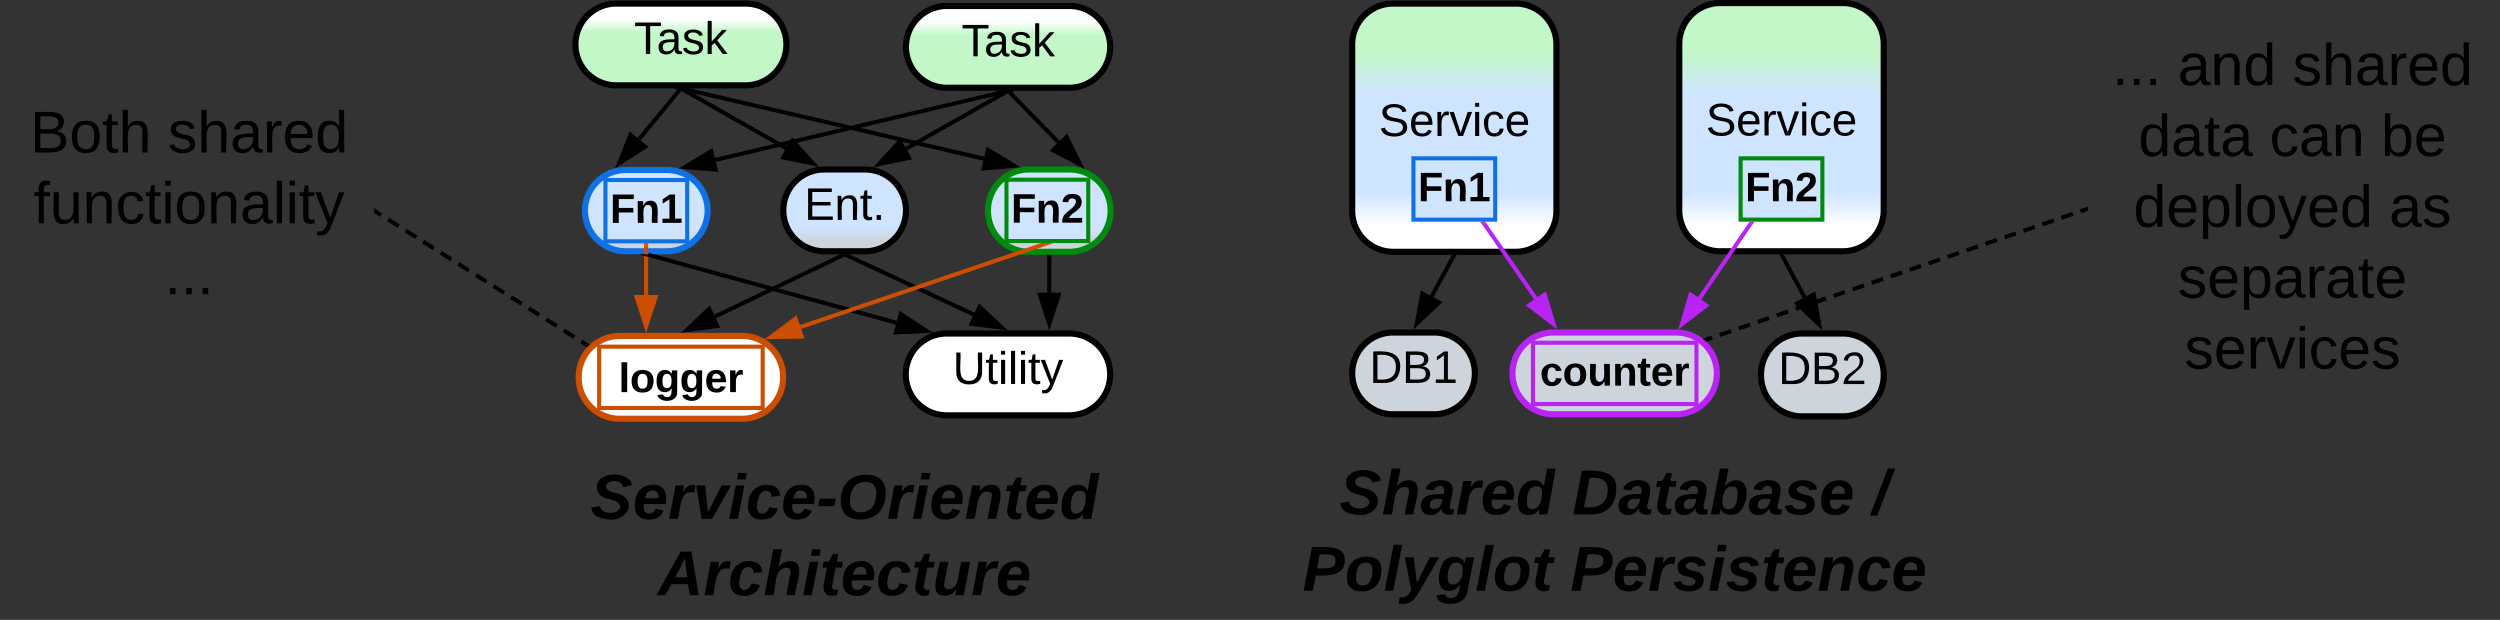 <svg xmlns="http://www.w3.org/2000/svg" xmlns:xlink="http://www.w3.org/1999/xlink" xmlns:lucid="lucid" width="1223" height="303.25"><rect width="100%" height="100%" fill="#333333" stroke="none"/><g transform="translate(-458.5 -698.25)" lucid:page-tab-id="0_0"><path d="M741.6 926a6 6 0 0 1 6-6h247.9a6 6 0 0 1 6 6v68a6 6 0 0 1-6 6H747.6a6 6 0 0 1-6-6z" stroke="#000" stroke-opacity="0" stroke-width="3" fill="#fff" fill-opacity="0"/><use xlink:href="#a" transform="matrix(1,0,0,1,746.605,925) translate(0.728 27.076)"/><use xlink:href="#b" transform="matrix(1,0,0,1,746.605,925) translate(33.611 64.41)"/><path d="M460 727.3a6 6 0 0 1 6-6h169.5a6 6 0 0 1 6 6v148a6 6 0 0 1-6 6H466a6 6 0 0 1-6-6z" stroke="#000" stroke-opacity="0" stroke-width="3" fill="#fff" fill-opacity="0"/><use xlink:href="#c" transform="matrix(1,0,0,1,465,726.292) translate(8.201 46.549)"/><use xlink:href="#d" transform="matrix(1,0,0,1,465,726.292) translate(75.608 46.549)"/><use xlink:href="#e" transform="matrix(1,0,0,1,465,726.292) translate(9.886 81.215)"/><use xlink:href="#f" transform="matrix(1,0,0,1,465,726.292) translate(73.963 115.882)"/><path d="M744.67 801.3a19.88 19.88 0 0 1 19.88-19.88h20.25a19.88 19.88 0 0 1 19.87 19.87 19.88 19.88 0 0 1-19.87 19.87h-20.25a19.88 19.88 0 0 1-19.88-19.88z" stroke="#1071e5" stroke-width="3" fill="url(#g)"/><path d="M841.7 801.17a20 20 0 0 1 20-20h20a20 20 0 0 1 20 20 20 20 0 0 1-20 20h-20a20 20 0 0 1-20-20z" stroke="#000" stroke-width="3" fill="url(#h)"/><use xlink:href="#i" transform="matrix(1,0,0,1,846.709,786.167) translate(5.252 19.653)"/><path d="M941.8 801.17a20 20 0 0 1 20-20h20a20 20 0 0 1 20 20v.25a20 20 0 0 1-20 20h-20a20 20 0 0 1-20-20z" stroke="#008a0e" stroke-width="3" fill="url(#j)"/><path d="M740 720a20 20 0 0 1 20-20h63.2a20 20 0 0 1 20 20 20 20 0 0 1-20 20H760a20 20 0 0 1-20-20z" stroke="#000" stroke-width="3" fill="url(#k)"/><use xlink:href="#l" transform="matrix(1,0,0,1,745,705) translate(23.696 19.653)"/><path d="M790.97 742.27l-19.84 24.07" stroke="#000" stroke-width="2" fill="none"/><path d="M791.7 742.9l-1.5-1.23.14-.17h2.53z" stroke="#000" stroke-width=".05"/><path d="M761.42 778.12l5.5-13.95 7.15 5.9z" stroke="#000" stroke-width="2"/><path d="M792.58 741.73l147.24 34.16" stroke="#000" stroke-width="2" fill="none"/><path d="M792.38 742.68l-3.92-.9.06-.28h4.14z" stroke="#000" stroke-width=".05"/><path d="M954.7 779.34l-14.96 1.3 2.1-9.04z" stroke="#000" stroke-width="2"/><path d="M792.47 742l50.6 28.73" stroke="#000" stroke-width="2" fill="none"/><path d="M792 742.85l-2.37-1.35h3.15z" stroke="#000" stroke-width=".05"/><path d="M856.35 778.26l-14.7-3 4.58-8.07z" stroke="#000" stroke-width="2"/><path d="M901.7 721.17a20 20 0 0 1 20-20h59.9a20 20 0 0 1 20 20 20 20 0 0 1-20 20h-59.9a20 20 0 0 1-20-20z" stroke="#000" stroke-width="3" fill="url(#m)"/><use xlink:href="#n" transform="matrix(1,0,0,1,906.709,706.167) translate(22.196 19.653)"/><path d="M950.68 742.9l-142.2 33.58" stroke="#000" stroke-width="2" fill="none"/><path d="M954.8 742.93l-3.92.92-.28-1.18h4.14z" stroke="#000" stroke-width=".05"/><path d="M793.6 780l12.83-7.8 2.13 9.02z" stroke="#000" stroke-width="2"/><path d="M952.36 743.38l23.9 24.42" stroke="#000" stroke-width="2" fill="none"/><path d="M953.07 742.72l-1.4 1.36-1.38-1.4H953z" stroke="#000" stroke-width=".05"/><path d="M986.93 778.7l-13.3-6.95 6.64-6.48z" stroke="#000" stroke-width="2"/><path d="M950.8 743.16l-49.02 27.8" stroke="#000" stroke-width="2" fill="none"/><path d="M951.25 744.02l-.77-1.35h3.15z" stroke="#000" stroke-width=".05"/><path d="M888.5 778.48l10.12-11.07 4.58 8.07z" stroke="#000" stroke-width="2"/><path d="M741.6 882.6a20 20 0 0 1 20-20h60a20 20 0 0 1 20 20v.5a20 20 0 0 1-20 20h-60a20 20 0 0 1-20-20z" stroke="#cc4e00" stroke-width="3" fill="#fff"/><path d="M901.6 881.42a20 20 0 0 1 20-20h60a20 20 0 0 1 20 20 20 20 0 0 1-20 20h-60a20 20 0 0 1-20-20z" stroke="#000" stroke-width="3" fill="#fff"/><use xlink:href="#o" transform="matrix(1,0,0,1,906.605,866.417) translate(17.968 19.653)"/><path d="M774.57 818.3v24.28" stroke="#cc4e00" stroke-width="2" fill="none"/><path d="M775.54 818.32h-1.95v-1.03h1.94z" stroke="#cc4e00" stroke-width=".05" fill="#cc4e00"/><path d="M774.57 857.85l-4.64-14.27h9.28z" stroke="#cc4e00" stroke-width="2" fill="#cc4e00"/><path d="M775.64 822.93l121.38 33.2" stroke="#000" stroke-width="2" fill="none"/><path d="M775.4 823.88l-3.88-1.06.04-.15h4.18z" stroke="#000" stroke-width=".05"/><path d="M911.74 860.15l-14.98.7 2.44-8.93z" stroke="#000" stroke-width="2"/><path d="M872.62 823.1l62.22 29" stroke="#000" stroke-width="2" fill="none"/><path d="M872.23 823.98l-2.83-1.3h3.44z" stroke="#000" stroke-width=".05"/><path d="M948.67 858.55l-14.9-1.83 3.93-8.4z" stroke="#000" stroke-width="2"/><path d="M870.8 823.1l-62.5 29.98" stroke="#000" stroke-width="2" fill="none"/><path d="M871.2 824l-.63-1.33h3.4z" stroke="#000" stroke-width=".05"/><path d="M794.52 859.68l10.86-10.34 4 8.36z" stroke="#000" stroke-width="2"/><path d="M971.8 823.92v17.5" stroke="#000" stroke-width="2" fill="none"/><path d="M972.8 823.94h-1.96v-1.02h1.95z" stroke="#000" stroke-width=".05"/><path d="M971.8 856.68l-4.62-14.26h9.27z" stroke="#000" stroke-width="2"/><path d="M969.9 817.5l-119.8 40.7" stroke="#cc4e00" stroke-width="2" fill="none"/><path d="M970.2 818.42l-.43-1.25h4.1z" stroke="#cc4e00" stroke-width=".05" fill="#cc4e00"/><path d="M835.64 863.13l12.02-9 2.98 8.8z" stroke="#cc4e00" stroke-width="2" fill="#cc4e00"/><path d="M1198.4 880.92a20 20 0 0 1 20-20h60a20 20 0 0 1 20 20 20 20 0 0 1-20 20h-60a20 20 0 0 1-20-20z" stroke="#ba23f6" stroke-width="3" fill="#ced4db"/><path d="M1293.3 864.33l2.8-.96m3.7-1.27l5.58-1.9m3.7-1.3l5.6-1.9m3.7-1.27l5.57-1.9m3.72-1.28l5.57-1.9m3.72-1.28l5.57-1.9m3.7-1.3l5.6-1.9m3.7-1.27l5.57-1.9m3.72-1.28l5.57-1.92m3.7-1.27l5.58-1.9m3.7-1.28l5.6-1.9m3.7-1.3l5.57-1.9m3.72-1.27l5.57-1.9m3.72-1.28l5.57-1.9m3.7-1.3l5.6-1.9m3.7-1.27l5.57-1.9m3.72-1.28l5.57-1.9m3.7-1.3l5.58-1.9m3.7-1.27l5.6-1.9m3.7-1.28l5.57-1.9m3.72-1.3l2.78-.94" stroke="#000" stroke-width="2" fill="none"/><path d="M1293.65 865.24l-.43.15-1.72-1.48 1.5-.52zM1480 801.36l-.65.23-.64-1.86 1.3-.44z" stroke="#000" stroke-width=".05" fill="#000"/><path d="M1480 705.75a6 6 0 0 1 6-6h188a6 6 0 0 1 6 6v189.17a6 6 0 0 1-6 6h-188a6 6 0 0 1-6-6z" stroke="#000" stroke-opacity="0" stroke-width="3" fill="#fff" fill-opacity="0"/><use xlink:href="#p" transform="matrix(1,0,0,1,1485,704.75) translate(6.769 35.111)"/><use xlink:href="#q" transform="matrix(1,0,0,1,1485,704.75) translate(38.867 35.111)"/><use xlink:href="#d" transform="matrix(1,0,0,1,1485,704.75) translate(95.04 35.111)"/><use xlink:href="#r" transform="matrix(1,0,0,1,1485,704.75) translate(19.568 69.778)"/><use xlink:href="#s" transform="matrix(1,0,0,1,1485,704.75) translate(83.765 69.778)"/><use xlink:href="#t" transform="matrix(1,0,0,1,1485,704.75) translate(138.333 69.778)"/><use xlink:href="#u" transform="matrix(1,0,0,1,1485,704.75) translate(17.201 104.444)"/><use xlink:href="#v" transform="matrix(1,0,0,1,1485,704.75) translate(142.306 104.444)"/><use xlink:href="#w" transform="matrix(1,0,0,1,1485,704.75) translate(38.867 139.111)"/><use xlink:href="#x" transform="matrix(1,0,0,1,1485,704.75) translate(42.117 173.778)"/><path d="M642.35 801.83l2.57 1.63m3.44 2.17l5.15 3.25m3.45 2.17l5.16 3.26m3.44 2.18l5.16 3.26m3.44 2.17l5.15 3.27m3.43 2.17l5.15 3.25m3.44 2.17l5.16 3.25m3.43 2.17l5.17 3.25m3.44 2.17l5.16 3.26m3.44 2.17l5.15 3.26m3.44 2.18l5.15 3.25m3.43 2.18l5.16 3.26m3.43 2.17l2.58 1.63" stroke="#000" stroke-width="2" fill="none"/><path d="M642.9 801.02l-1.05 1.64-.35-.2v-2.32zM747.05 866.82l-.65.56-.74.87-.75-.48 1.05-1.65z" stroke="#000" stroke-width=".05" fill="#000"/><path d="M754.67 786.3h40v30h-40z" stroke="#1071e5" stroke-width="2" fill="#cfe4ff"/><use xlink:href="#y" transform="matrix(1,0,0,1,759.674,791.292) translate(-2.722 16)"/><path d="M950.86 786.17h40v30h-40z" stroke="#008a0e" stroke-width="2" fill="#cfe4ff"/><use xlink:href="#z" transform="matrix(1,0,0,1,955.855,791.167) translate(-2.722 16)"/><path d="M1120 720a20 20 0 0 1 20-20h59.9a20 20 0 0 1 20 20v81.42a20 20 0 0 1-20 20H1140a20 20 0 0 1-20-20z" stroke="#000" stroke-width="3" fill="url(#A)"/><use xlink:href="#B" transform="matrix(1,0,0,1,1125,705) translate(8.025 59.778)"/><path d="M1280 719.75a20 20 0 0 1 20-20h60a20 20 0 0 1 20 20v81.42a20 20 0 0 1-20 20h-60a20 20 0 0 1-20-20z" stroke="#000" stroke-width="3" fill="url(#C)"/><use xlink:href="#B" transform="matrix(1,0,0,1,1285,704.75) translate(8.025 59.778)"/><path d="M1120 880.92a20 20 0 0 1 20-20h20a20 20 0 0 1 20 20 20 20 0 0 1-20 20h-20a20 20 0 0 1-20-20z" stroke="#000" stroke-width="3" fill="#ced4db"/><use xlink:href="#D" transform="matrix(1,0,0,1,1125,865.917) translate(3.431 19.653)"/><path d="M1320 881.42a20 20 0 0 1 20-20h20a20 20 0 0 1 20 20v.5a20 20 0 0 1-20 20h-20a20 20 0 0 1-20-20z" stroke="#000" stroke-width="3" fill="#ced4db"/><use xlink:href="#E" transform="matrix(1,0,0,1,1325,866.417) translate(3.431 19.715)"/><path d="M1208.4 865.92h80v30h-80z" stroke="#ba23f6" stroke-width="2" fill="#ced4db"/><use xlink:href="#F" transform="matrix(1,0,0,1,1213.395,870.917) translate(-1.556 16)"/><path d="M1149.95 775.7h40v30h-40z" stroke="#1071e5" stroke-width="2" fill="#cfe4ff"/><use xlink:href="#y" transform="matrix(1,0,0,1,1154.948,780.709) translate(-2.722 16)"/><path d="M1310 775.7h40v30h-40z" stroke="#008a0e" stroke-width="2" fill="#cfe4ff"/><use xlink:href="#z" transform="matrix(1,0,0,1,1315,780.709) translate(-2.722 16)"/><path d="M1169.47 823.8l-10.6 19.38" stroke="#000" stroke-width="2" fill="none"/><path d="M1170.3 824.3l-1.7-.95.24-.43h2.22z" stroke="#000" stroke-width=".05"/><path d="M1151.55 856.58l2.78-14.74 8.13 4.44z" stroke="#000" stroke-width="2"/><path d="M1330.47 823.55l10.78 20.07" stroke="#000" stroke-width="2" fill="none"/><path d="M1331.34 823.1l-1.7.93-.75-1.36h2.2z" stroke="#000" stroke-width=".05"/><path d="M1348.47 857.07l-10.83-10.38 8.16-4.4z" stroke="#000" stroke-width="2"/><path d="M1184.43 807.53l25.38 36.67" stroke="#ba23f6" stroke-width="2" fill="none"/><path d="M1185.25 807l-1.6 1.1-.97-1.4h2.37z" stroke="#ba23f6" stroke-width=".05" fill="#ba23f6"/><path d="M1218.5 856.76l-11.94-9.1 7.63-5.27z" stroke="#ba23f6" stroke-width="2" fill="#ba23f6"/><path d="M1314.96 807.53l-25.05 36.7" stroke="#ba23f6" stroke-width="2" fill="none"/><path d="M1315.75 808.1l-1.6-1.1.2-.3h2.36z" stroke="#ba23f6" stroke-width=".05" fill="#ba23f6"/><path d="M1281.3 856.83l4.22-14.4 7.66 5.23z" stroke="#ba23f6" stroke-width="2" fill="#ba23f6"/><path d="M1088.4 926a6 6 0 0 1 6-6h308a6 6 0 0 1 6 6v68a6 6 0 0 1-6 6h-308a6 6 0 0 1-6-6z" stroke="#000" stroke-opacity="0" stroke-width="3" fill="#fff" fill-opacity="0"/><g><use xlink:href="#G" transform="matrix(1,0,0,1,1093.395,925) translate(20.401 24.889)"/><use xlink:href="#H" transform="matrix(1,0,0,1,1093.395,925) translate(134.302 24.889)"/><use xlink:href="#I" transform="matrix(1,0,0,1,1093.395,925) translate(280.957 24.889)"/><use xlink:href="#J" transform="matrix(1,0,0,1,1093.395,925) translate(2.296 62.222)"/><use xlink:href="#K" transform="matrix(1,0,0,1,1093.395,925) translate(133.309 62.222)"/></g><path d="M751.6 867.84h80v30h-80z" stroke="#cc4e00" stroke-width="2" fill="#fff"/><g><use xlink:href="#L" transform="matrix(1,0,0,1,756.605,872.835) translate(4.528 17.25)"/></g><defs><path d="M178-136c88 48 22 151-73 140C49-3 12-15 4-64l51-9c1 50 111 53 115 3-16-63-132-20-133-112 0-93 190-91 199-10l-50 12c-4-41-93-50-97-4 7 38 59 32 89 48" id="M"/><path d="M114-194c63-2 87 48 72 110H63c-3 28 1 55 31 54 21-1 32-13 37-29l44 13C160-14 137 4 91 4 41 4 11-22 11-73c0-71 33-119 103-121zm30 77c14-47-50-61-67-22-3 6-6 13-8 22h75" id="N"/><path d="M84-151c13-25 34-51 72-40l-8 41C67-170 71-64 56 0H6l36-190h47" id="O"/><path d="M109 0H50L19-190h51L86-37l77-153h54" id="P"/><path d="M50-224l7-37h49l-7 37H50zM6 0l37-190h49L55 0H6" id="Q"/><path d="M67-101c-8 29-7 73 27 71 23-2 32-16 39-37l48 9C170-19 141 4 91 4 36 4 7-28 12-86c6-75 61-124 140-103 26 7 40 29 43 59l-50 4c-1-20-9-34-29-34-35 0-41 29-49 59" id="R"/><path d="M10-72l8-43h92l-9 43H10" id="S"/><path d="M18-101c0-91 52-150 145-150 68 0 111 34 111 101C274-54 221 4 128 4 59 4 18-33 18-101zm202-32c4-46-15-77-59-77-65 0-88 46-91 108-2 41 22 65 60 65 60 0 84-40 90-96" id="T"/><path d="M151-194c95 0 34 128 28 194h-49l25-134c0-29-45-25-59-9C67-111 69-48 56 0H6l36-190h47l-4 32c15-20 33-36 66-36" id="U"/><path d="M72-63c-8 23 5 39 32 30L98-1C54 14 12-6 23-64l18-93H15l7-33h28l24-45h31l-8 45h35l-6 33H90" id="V"/><path d="M132-28C118-9 101 4 69 4 30 4 10-23 10-62c0-70 24-129 92-132 31-1 47 14 56 35l19-102h49L179 0h-49zM62-69c0 22 7 39 29 39 45-2 54-45 57-90 2-27-10-40-33-40-44 0-53 48-53 91" id="W"/><g id="a"><use transform="matrix(0.086,0,0,0.086,0,0)" xlink:href="#M"/><use transform="matrix(0.086,0,0,0.086,20.741,0)" xlink:href="#N"/><use transform="matrix(0.086,0,0,0.086,38.025,0)" xlink:href="#O"/><use transform="matrix(0.086,0,0,0.086,50.123,0)" xlink:href="#P"/><use transform="matrix(0.086,0,0,0.086,67.407,0)" xlink:href="#Q"/><use transform="matrix(0.086,0,0,0.086,76.049,0)" xlink:href="#R"/><use transform="matrix(0.086,0,0,0.086,93.333,0)" xlink:href="#N"/><use transform="matrix(0.086,0,0,0.086,110.617,0)" xlink:href="#S"/><use transform="matrix(0.086,0,0,0.086,120.901,0)" xlink:href="#T"/><use transform="matrix(0.086,0,0,0.086,145.099,0)" xlink:href="#O"/><use transform="matrix(0.086,0,0,0.086,157.198,0)" xlink:href="#Q"/><use transform="matrix(0.086,0,0,0.086,165.84,0)" xlink:href="#N"/><use transform="matrix(0.086,0,0,0.086,183.123,0)" xlink:href="#U"/><use transform="matrix(0.086,0,0,0.086,202.049,0)" xlink:href="#V"/><use transform="matrix(0.086,0,0,0.086,212.333,0)" xlink:href="#N"/><use transform="matrix(0.086,0,0,0.086,229.617,0)" xlink:href="#W"/></g><path d="M183 0l-10-63H79L44 0H-7l138-248h61L234 0h-51zm-14-102l-15-108c-16 38-36 73-55 108h70" id="X"/><path d="M150-105c8-23 8-54-22-51-68 7-54 98-72 156H6l50-261h50L85-158c15-20 33-36 66-36 95 0 34 128 28 194h-49" id="Y"/><path d="M69 3c-96 0-34-126-28-193h49L65-57c6 42 62 18 71-6 14-38 17-86 28-127h50L178 0h-47c0-11 4-26 3-33-14 20-30 37-65 36" id="Z"/><g id="b"><use transform="matrix(0.086,0,0,0.086,0,0)" xlink:href="#X"/><use transform="matrix(0.086,0,0,0.086,22.383,0)" xlink:href="#O"/><use transform="matrix(0.086,0,0,0.086,34.481,0)" xlink:href="#R"/><use transform="matrix(0.086,0,0,0.086,51.765,0)" xlink:href="#Y"/><use transform="matrix(0.086,0,0,0.086,70.691,0)" xlink:href="#Q"/><use transform="matrix(0.086,0,0,0.086,79.333,0)" xlink:href="#V"/><use transform="matrix(0.086,0,0,0.086,89.617,0)" xlink:href="#N"/><use transform="matrix(0.086,0,0,0.086,106.901,0)" xlink:href="#R"/><use transform="matrix(0.086,0,0,0.086,124.185,0)" xlink:href="#V"/><use transform="matrix(0.086,0,0,0.086,134.469,0)" xlink:href="#Z"/><use transform="matrix(0.086,0,0,0.086,153.395,0)" xlink:href="#O"/><use transform="matrix(0.086,0,0,0.086,165.494,0)" xlink:href="#N"/></g><path d="M160-131c35 5 61 23 61 61C221 17 115-2 30 0v-248c76 3 177-17 177 60 0 33-19 50-47 57zm-97-11c50-1 110 9 110-42 0-47-63-36-110-37v79zm0 115c55-2 124 14 124-45 0-56-70-42-124-44v89" id="aa"/><path d="M100-194c62-1 85 37 85 99 1 63-27 99-86 99S16-35 15-95c0-66 28-99 85-99zM99-20c44 1 53-31 53-75 0-43-8-75-51-75s-53 32-53 75 10 74 51 75" id="ab"/><path d="M59-47c-2 24 18 29 38 22v24C64 9 27 4 27-40v-127H5v-23h24l9-43h21v43h35v23H59v120" id="ac"/><path d="M106-169C34-169 62-67 57 0H25v-261h32l-1 103c12-21 28-36 61-36 89 0 53 116 60 194h-32v-121c2-32-8-49-39-48" id="ad"/><g id="c"><use transform="matrix(0.08,0,0,0.08,0,0)" xlink:href="#aa"/><use transform="matrix(0.08,0,0,0.08,19.259,0)" xlink:href="#ab"/><use transform="matrix(0.08,0,0,0.08,35.309,0)" xlink:href="#ac"/><use transform="matrix(0.08,0,0,0.08,43.333,0)" xlink:href="#ad"/></g><path d="M135-143c-3-34-86-38-87 0 15 53 115 12 119 90S17 21 10-45l28-5c4 36 97 45 98 0-10-56-113-15-118-90-4-57 82-63 122-42 12 7 21 19 24 35" id="ae"/><path d="M141-36C126-15 110 5 73 4 37 3 15-17 15-53c-1-64 63-63 125-63 3-35-9-54-41-54-24 1-41 7-42 31l-33-3c5-37 33-52 76-52 45 0 72 20 72 64v82c-1 20 7 32 28 27v20c-31 9-61-2-59-35zM48-53c0 20 12 33 32 33 41-3 63-29 60-74-43 2-92-5-92 41" id="af"/><path d="M114-163C36-179 61-72 57 0H25l-1-190h30c1 12-1 29 2 39 6-27 23-49 58-41v29" id="ag"/><path d="M100-194c63 0 86 42 84 106H49c0 40 14 67 53 68 26 1 43-12 49-29l28 8c-11 28-37 45-77 45C44 4 14-33 15-96c1-61 26-98 85-98zm52 81c6-60-76-77-97-28-3 7-6 17-6 28h103" id="ah"/><path d="M85-194c31 0 48 13 60 33l-1-100h32l1 261h-30c-2-10 0-23-3-31C134-8 116 4 85 4 32 4 16-35 15-94c0-66 23-100 70-100zm9 24c-40 0-46 34-46 75 0 40 6 74 45 74 42 0 51-32 51-76 0-42-9-74-50-73" id="ai"/><g id="d"><use transform="matrix(0.08,0,0,0.08,0,0)" xlink:href="#ae"/><use transform="matrix(0.08,0,0,0.08,14.444,0)" xlink:href="#ad"/><use transform="matrix(0.08,0,0,0.08,30.494,0)" xlink:href="#af"/><use transform="matrix(0.08,0,0,0.08,46.543,0)" xlink:href="#ag"/><use transform="matrix(0.08,0,0,0.08,56.093,0)" xlink:href="#ah"/><use transform="matrix(0.08,0,0,0.08,72.142,0)" xlink:href="#ai"/></g><path d="M101-234c-31-9-42 10-38 44h38v23H63V0H32v-167H5v-23h27c-7-52 17-82 69-68v24" id="aj"/><path d="M84 4C-5 8 30-112 23-190h32v120c0 31 7 50 39 49 72-2 45-101 50-169h31l1 190h-30c-1-10 1-25-2-33-11 22-28 36-60 37" id="ak"/><path d="M117-194c89-4 53 116 60 194h-32v-121c0-31-8-49-39-48C34-167 62-67 57 0H25l-1-190h30c1 10-1 24 2 32 11-22 29-35 61-36" id="al"/><path d="M96-169c-40 0-48 33-48 73s9 75 48 75c24 0 41-14 43-38l32 2c-6 37-31 61-74 61-59 0-76-41-82-99-10-93 101-131 147-64 4 7 5 14 7 22l-32 3c-4-21-16-35-41-35" id="am"/><path d="M24-231v-30h32v30H24zM24 0v-190h32V0H24" id="an"/><path d="M24 0v-261h32V0H24" id="ao"/><path d="M179-190L93 31C79 59 56 82 12 73V49c39 6 53-20 64-50L1-190h34L92-34l54-156h33" id="ap"/><g id="e"><use transform="matrix(0.08,0,0,0.08,0,0)" xlink:href="#aj"/><use transform="matrix(0.08,0,0,0.08,8.025,0)" xlink:href="#ak"/><use transform="matrix(0.08,0,0,0.08,24.074,0)" xlink:href="#al"/><use transform="matrix(0.08,0,0,0.08,40.123,0)" xlink:href="#am"/><use transform="matrix(0.08,0,0,0.08,54.568,0)" xlink:href="#ac"/><use transform="matrix(0.08,0,0,0.08,62.593,0)" xlink:href="#an"/><use transform="matrix(0.08,0,0,0.08,68.932,0)" xlink:href="#ab"/><use transform="matrix(0.08,0,0,0.08,84.981,0)" xlink:href="#al"/><use transform="matrix(0.08,0,0,0.08,101.031,0)" xlink:href="#af"/><use transform="matrix(0.08,0,0,0.08,117.08,0)" xlink:href="#ao"/><use transform="matrix(0.08,0,0,0.08,123.42,0)" xlink:href="#an"/><use transform="matrix(0.08,0,0,0.08,129.759,0)" xlink:href="#ac"/><use transform="matrix(0.08,0,0,0.08,137.784,0)" xlink:href="#ap"/></g><path d="M33 0v-38h34V0H33" id="aq"/><g id="f"><use transform="matrix(0.08,0,0,0.08,0,0)" xlink:href="#aq"/><use transform="matrix(0.08,0,0,0.08,8.025,0)" xlink:href="#aq"/><use transform="matrix(0.08,0,0,0.08,16.049,0)" xlink:href="#aq"/></g><linearGradient gradientUnits="userSpaceOnUse" id="g" x1="744.67" y1="781.42" x2="744.67" y2="821.17"><stop offset="72.83%" stop-color="#cfe4ff"/><stop offset="86.96%" stop-color="#ced4db"/></linearGradient><linearGradient gradientUnits="userSpaceOnUse" id="h" x1="841.71" y1="781.17" x2="841.71" y2="821.17"><stop offset="72.83%" stop-color="#cfe4ff"/><stop offset="86.96%" stop-color="#ced4db"/></linearGradient><path d="M30 0v-248h187v28H63v79h144v27H63v87h162V0H30" id="ar"/><g id="i"><use transform="matrix(0.062,0,0,0.062,0,0)" xlink:href="#ar"/><use transform="matrix(0.062,0,0,0.062,14.815,0)" xlink:href="#al"/><use transform="matrix(0.062,0,0,0.062,27.16,0)" xlink:href="#ac"/><use transform="matrix(0.062,0,0,0.062,33.333,0)" xlink:href="#aq"/></g><linearGradient gradientUnits="userSpaceOnUse" id="j" x1="941.81" y1="781.17" x2="941.81" y2="821.42"><stop offset="72.83%" stop-color="#cfe4ff"/><stop offset="86.96%" stop-color="#ced4db"/></linearGradient><linearGradient gradientUnits="userSpaceOnUse" id="k" x1="740" y1="700" x2="740" y2="740"><stop offset="19.29%" stop-color="#fff"/><stop offset="35%" stop-color="#c3f7c8"/></linearGradient><path d="M127-220V0H93v-220H8v-28h204v28h-85" id="as"/><path d="M143 0L79-87 56-68V0H24v-261h32v163l83-92h37l-77 82L181 0h-38" id="at"/><g id="l"><use transform="matrix(0.062,0,0,0.062,0,0)" xlink:href="#as"/><use transform="matrix(0.062,0,0,0.062,11.049,0)" xlink:href="#af"/><use transform="matrix(0.062,0,0,0.062,23.395,0)" xlink:href="#ae"/><use transform="matrix(0.062,0,0,0.062,34.506,0)" xlink:href="#at"/></g><linearGradient gradientUnits="userSpaceOnUse" id="m" x1="901.71" y1="701.17" x2="901.71" y2="741.17"><stop offset="19.29%" stop-color="#fff"/><stop offset="35%" stop-color="#c3f7c8"/></linearGradient><g id="n"><use transform="matrix(0.062,0,0,0.062,0,0)" xlink:href="#as"/><use transform="matrix(0.062,0,0,0.062,11.049,0)" xlink:href="#af"/><use transform="matrix(0.062,0,0,0.062,23.395,0)" xlink:href="#ae"/><use transform="matrix(0.062,0,0,0.062,34.506,0)" xlink:href="#at"/></g><path d="M232-93c-1 65-40 97-104 97C67 4 28-28 28-90v-158h33c8 89-33 224 67 224 102 0 64-133 71-224h33v155" id="au"/><g id="o"><use transform="matrix(0.062,0,0,0.062,0,0)" xlink:href="#au"/><use transform="matrix(0.062,0,0,0.062,15.988,0)" xlink:href="#ac"/><use transform="matrix(0.062,0,0,0.062,22.16,0)" xlink:href="#an"/><use transform="matrix(0.062,0,0,0.062,27.037,0)" xlink:href="#ao"/><use transform="matrix(0.062,0,0,0.062,31.914,0)" xlink:href="#an"/><use transform="matrix(0.062,0,0,0.062,36.79,0)" xlink:href="#ac"/><use transform="matrix(0.062,0,0,0.062,42.963,0)" xlink:href="#ap"/></g><g id="p"><use transform="matrix(0.08,0,0,0.08,0,0)" xlink:href="#aq"/><use transform="matrix(0.08,0,0,0.08,8.025,0)" xlink:href="#aq"/><use transform="matrix(0.08,0,0,0.08,16.049,0)" xlink:href="#aq"/></g><g id="q"><use transform="matrix(0.08,0,0,0.08,0,0)" xlink:href="#af"/><use transform="matrix(0.08,0,0,0.08,16.049,0)" xlink:href="#al"/><use transform="matrix(0.08,0,0,0.08,32.099,0)" xlink:href="#ai"/></g><g id="r"><use transform="matrix(0.08,0,0,0.08,0,0)" xlink:href="#ai"/><use transform="matrix(0.08,0,0,0.08,16.049,0)" xlink:href="#af"/><use transform="matrix(0.08,0,0,0.08,32.099,0)" xlink:href="#ac"/><use transform="matrix(0.08,0,0,0.08,40.123,0)" xlink:href="#af"/></g><g id="s"><use transform="matrix(0.08,0,0,0.08,0,0)" xlink:href="#am"/><use transform="matrix(0.08,0,0,0.08,14.444,0)" xlink:href="#af"/><use transform="matrix(0.08,0,0,0.08,30.494,0)" xlink:href="#al"/></g><path d="M115-194c53 0 69 39 70 98 0 66-23 100-70 100C84 3 66-7 56-30L54 0H23l1-261h32v101c10-23 28-34 59-34zm-8 174c40 0 45-34 45-75 0-40-5-75-45-74-42 0-51 32-51 76 0 43 10 73 51 73" id="av"/><g id="t"><use transform="matrix(0.08,0,0,0.08,0,0)" xlink:href="#av"/><use transform="matrix(0.08,0,0,0.08,16.049,0)" xlink:href="#ah"/></g><path d="M115-194c55 1 70 41 70 98S169 2 115 4C84 4 66-9 55-30l1 105H24l-1-265h31l2 30c10-21 28-34 59-34zm-8 174c40 0 45-34 45-75s-6-73-45-74c-42 0-51 32-51 76 0 43 10 73 51 73" id="aw"/><g id="u"><use transform="matrix(0.08,0,0,0.08,0,0)" xlink:href="#ai"/><use transform="matrix(0.08,0,0,0.08,16.049,0)" xlink:href="#ah"/><use transform="matrix(0.08,0,0,0.08,32.099,0)" xlink:href="#aw"/><use transform="matrix(0.08,0,0,0.08,48.148,0)" xlink:href="#ao"/><use transform="matrix(0.08,0,0,0.08,54.488,0)" xlink:href="#ab"/><use transform="matrix(0.08,0,0,0.08,70.537,0)" xlink:href="#ap"/><use transform="matrix(0.08,0,0,0.08,84.981,0)" xlink:href="#ah"/><use transform="matrix(0.08,0,0,0.08,101.031,0)" xlink:href="#ai"/></g><g id="v"><use transform="matrix(0.08,0,0,0.08,0,0)" xlink:href="#af"/><use transform="matrix(0.08,0,0,0.08,16.049,0)" xlink:href="#ae"/></g><g id="w"><use transform="matrix(0.08,0,0,0.08,0,0)" xlink:href="#ae"/><use transform="matrix(0.08,0,0,0.08,14.444,0)" xlink:href="#ah"/><use transform="matrix(0.08,0,0,0.08,30.494,0)" xlink:href="#aw"/><use transform="matrix(0.08,0,0,0.08,46.543,0)" xlink:href="#af"/><use transform="matrix(0.08,0,0,0.08,62.593,0)" xlink:href="#ag"/><use transform="matrix(0.08,0,0,0.08,72.142,0)" xlink:href="#af"/><use transform="matrix(0.08,0,0,0.08,88.191,0)" xlink:href="#ac"/><use transform="matrix(0.08,0,0,0.08,96.216,0)" xlink:href="#ah"/></g><path d="M108 0H70L1-190h34L89-25l56-165h34" id="ax"/><g id="x"><use transform="matrix(0.08,0,0,0.08,0,0)" xlink:href="#ae"/><use transform="matrix(0.08,0,0,0.08,14.444,0)" xlink:href="#ah"/><use transform="matrix(0.08,0,0,0.08,30.494,0)" xlink:href="#ag"/><use transform="matrix(0.08,0,0,0.08,40.043,0)" xlink:href="#ax"/><use transform="matrix(0.08,0,0,0.08,54.488,0)" xlink:href="#an"/><use transform="matrix(0.08,0,0,0.08,60.827,0)" xlink:href="#am"/><use transform="matrix(0.08,0,0,0.08,75.272,0)" xlink:href="#ah"/><use transform="matrix(0.08,0,0,0.08,91.321,0)" xlink:href="#ae"/></g><path d="M76-208v77h127v40H76V0H24v-248h183v40H76" id="ay"/><path d="M135-194c87-1 58 113 63 194h-50c-7-57 23-157-34-157-59 0-34 97-39 157H25l-1-190h47c2 12-1 28 3 38 12-26 28-41 61-42" id="az"/><path d="M23 0v-37h61v-169l-59 37v-38l62-41h46v211h57V0H23" id="aA"/><g id="y"><use transform="matrix(0.056,0,0,0.056,0,0)" xlink:href="#ay"/><use transform="matrix(0.056,0,0,0.056,12.167,0)" xlink:href="#az"/><use transform="matrix(0.056,0,0,0.056,24.333,0)" xlink:href="#aA"/></g><path d="M182-182c0 78-84 86-111 141h115V0H12c-6-101 99-100 120-180 1-22-12-31-33-32-23 0-32 14-35 34l-49-3c5-45 32-70 84-70 51 0 83 22 83 69" id="aB"/><g id="z"><use transform="matrix(0.056,0,0,0.056,0,0)" xlink:href="#ay"/><use transform="matrix(0.056,0,0,0.056,12.167,0)" xlink:href="#az"/><use transform="matrix(0.056,0,0,0.056,24.333,0)" xlink:href="#aB"/></g><linearGradient gradientUnits="userSpaceOnUse" id="A" x1="1120" y1="821.42" x2="1120" y2="700"><stop offset="10.14%" stop-color="#fff"/><stop offset="23.91%" stop-color="#cfe4ff"/><stop offset="63.41%" stop-color="#cfe4ff"/><stop offset="79.71%" stop-color="#c3f7c8"/></linearGradient><path d="M185-189c-5-48-123-54-124 2 14 75 158 14 163 119 3 78-121 87-175 55-17-10-28-26-33-46l33-7c5 56 141 63 141-1 0-78-155-14-162-118-5-82 145-84 179-34 5 7 8 16 11 25" id="aC"/><g id="B"><use transform="matrix(0.062,0,0,0.062,0,0)" xlink:href="#aC"/><use transform="matrix(0.062,0,0,0.062,14.815,0)" xlink:href="#ah"/><use transform="matrix(0.062,0,0,0.062,27.16,0)" xlink:href="#ag"/><use transform="matrix(0.062,0,0,0.062,34.506,0)" xlink:href="#ax"/><use transform="matrix(0.062,0,0,0.062,45.617,0)" xlink:href="#an"/><use transform="matrix(0.062,0,0,0.062,50.494,0)" xlink:href="#am"/><use transform="matrix(0.062,0,0,0.062,61.605,0)" xlink:href="#ah"/></g><linearGradient gradientUnits="userSpaceOnUse" id="C" x1="1280" y1="821.17" x2="1280" y2="699.75"><stop offset="10.14%" stop-color="#fff"/><stop offset="23.91%" stop-color="#cfe4ff"/><stop offset="63.41%" stop-color="#cfe4ff"/><stop offset="79.71%" stop-color="#c3f7c8"/></linearGradient><path d="M30-248c118-7 216 8 213 122C240-48 200 0 122 0H30v-248zM63-27c89 8 146-16 146-99s-60-101-146-95v194" id="aD"/><path d="M27 0v-27h64v-190l-56 39v-29l58-41h29v221h61V0H27" id="aE"/><g id="D"><use transform="matrix(0.062,0,0,0.062,0,0)" xlink:href="#aD"/><use transform="matrix(0.062,0,0,0.062,15.988,0)" xlink:href="#aa"/><use transform="matrix(0.062,0,0,0.062,30.802,0)" xlink:href="#aE"/></g><path d="M101-251c82-7 93 87 43 132L82-64C71-53 59-42 53-27h129V0H18c2-99 128-94 128-182 0-28-16-43-45-43s-46 15-49 41l-32-3c6-41 34-60 81-64" id="aF"/><g id="E"><use transform="matrix(0.062,0,0,0.062,0,0)" xlink:href="#aD"/><use transform="matrix(0.062,0,0,0.062,15.988,0)" xlink:href="#aa"/><use transform="matrix(0.062,0,0,0.062,30.802,0)" xlink:href="#aF"/></g><path d="M190-63c-7 42-38 67-86 67-59 0-84-38-90-98-12-110 154-137 174-36l-49 2c-2-19-15-32-35-32-30 0-35 28-38 64-6 74 65 87 74 30" id="aG"/><path d="M110-194c64 0 96 36 96 99 0 64-35 99-97 99-61 0-95-36-95-99 0-62 34-99 96-99zm-1 164c35 0 45-28 45-65 0-40-10-65-43-65-34 0-45 26-45 65 0 36 10 65 43 65" id="aH"/><path d="M85 4C-2 5 27-109 22-190h50c7 57-23 150 33 157 60-5 35-97 40-157h50l1 190h-47c-2-12 1-28-3-38-12 25-28 42-61 42" id="aI"/><path d="M115-3C79 11 28 4 28-45v-112H4v-33h27l15-45h31v45h36v33H77v99c-1 23 16 31 38 25v30" id="aJ"/><path d="M185-48c-13 30-37 53-82 52C43 2 14-33 14-96s30-98 90-98c62 0 83 45 84 108H66c0 31 8 55 39 56 18 0 30-7 34-22zm-45-69c5-46-57-63-70-21-2 6-4 13-4 21h74" id="aK"/><path d="M135-150c-39-12-60 13-60 57V0H25l-1-190h47c2 13-1 29 3 40 6-28 27-53 61-41v41" id="aL"/><g id="F"><use transform="matrix(0.056,0,0,0.056,0,0)" xlink:href="#aG"/><use transform="matrix(0.056,0,0,0.056,11.111,0)" xlink:href="#aH"/><use transform="matrix(0.056,0,0,0.056,23.278,0)" xlink:href="#aI"/><use transform="matrix(0.056,0,0,0.056,35.444,0)" xlink:href="#az"/><use transform="matrix(0.056,0,0,0.056,47.611,0)" xlink:href="#aJ"/><use transform="matrix(0.056,0,0,0.056,54.222,0)" xlink:href="#aK"/><use transform="matrix(0.056,0,0,0.056,65.333,0)" xlink:href="#aL"/></g><path d="M166-52c-4 17 5 29 24 23l-3 27c-30 11-74 1-67-34C105-15 91 4 56 4 23 4 3-15 2-49c0-64 63-67 128-67 10-22 3-53-29-45-13 3-22 10-25 24l-46-5c5-64 156-77 153 0-1 33-11 60-17 90zM97-88c-44-9-64 57-19 57 31 0 42-28 47-57H97" id="aM"/><g id="G"><use transform="matrix(0.086,0,0,0.086,0,0)" xlink:href="#M"/><use transform="matrix(0.086,0,0,0.086,20.741,0)" xlink:href="#Y"/><use transform="matrix(0.086,0,0,0.086,39.667,0)" xlink:href="#aM"/><use transform="matrix(0.086,0,0,0.086,56.951,0)" xlink:href="#O"/><use transform="matrix(0.086,0,0,0.086,69.049,0)" xlink:href="#N"/><use transform="matrix(0.086,0,0,0.086,86.333,0)" xlink:href="#W"/></g><path d="M250-142C247-53 197 0 108 0H6l48-248c105-5 200 3 196 106zm-49 2c1-57-42-72-103-68L66-40c84 6 135-22 135-100" id="aN"/><path d="M87-160c15-17 32-34 63-34 99 1 59 172-1 192-36 12-78 0-87-29L54 0H6l52-261h49zm71 38c0-24-5-37-29-37-46 0-55 46-57 89-1 25 12 40 35 40 44 0 51-50 51-92" id="aO"/><path d="M144-137c-1-29-70-35-71-2 16 41 103 10 103 80C176 9 79 16 32-9 18-17 9-31 4-48l44-6c3 32 80 36 82 1-15-42-103-11-103-82 0-77 157-79 161-8" id="aP"/><g id="H"><use transform="matrix(0.086,0,0,0.086,0,0)" xlink:href="#aN"/><use transform="matrix(0.086,0,0,0.086,22.383,0)" xlink:href="#aM"/><use transform="matrix(0.086,0,0,0.086,39.667,0)" xlink:href="#V"/><use transform="matrix(0.086,0,0,0.086,49.951,0)" xlink:href="#aM"/><use transform="matrix(0.086,0,0,0.086,67.235,0)" xlink:href="#aO"/><use transform="matrix(0.086,0,0,0.086,86.16,0)" xlink:href="#aM"/><use transform="matrix(0.086,0,0,0.086,103.444,0)" xlink:href="#aP"/><use transform="matrix(0.086,0,0,0.086,120.728,0)" xlink:href="#N"/></g><path d="M-13 7L90-261h42L29 7h-42" id="aQ"/><use transform="matrix(0.086,0,0,0.086,0,0)" xlink:href="#aQ" id="I"/><path d="M241-173c-1 82-78 91-166 86L58 0H6l48-248c87 0 188-12 187 75zm-53 2c0-43-48-36-90-36l-15 80c50 0 105 7 105-44" id="aR"/><path d="M124-194c51 0 84 22 84 74C207-44 167 4 94 4 43 4 11-23 11-74c0-74 41-120 113-120zM99-30c46 0 58-42 58-86 0-27-11-44-37-44-44 0-55 40-57 84-1 27 10 45 36 46" id="aS"/><path d="M6 0l51-261h49L55 0H6" id="aT"/><path d="M100 10C77 47 50 87-15 72l7-35c37 9 51-18 65-41L20-190h51L89-44l73-146h53" id="aU"/><path d="M45-171c29-32 103-29 114 14 2-11 5-23 8-33h47L176-2c-3 70-92 96-155 64C9 56 1 42-1 25l50-5c2 28 48 27 63 11 13-13 20-45 21-66-13 20-30 35-62 36-87 3-60-134-26-172zM94-35c41-3 55-43 55-86 0-24-12-39-35-39-43 0-51 48-51 90 0 22 9 37 31 35" id="aV"/><g id="J"><use transform="matrix(0.086,0,0,0.086,0,0)" xlink:href="#aR"/><use transform="matrix(0.086,0,0,0.086,20.741,0)" xlink:href="#aS"/><use transform="matrix(0.086,0,0,0.086,39.667,0)" xlink:href="#aT"/><use transform="matrix(0.086,0,0,0.086,48.309,0)" xlink:href="#aU"/><use transform="matrix(0.086,0,0,0.086,65.593,0)" xlink:href="#aV"/><use transform="matrix(0.086,0,0,0.086,84.519,0)" xlink:href="#aT"/><use transform="matrix(0.086,0,0,0.086,93.16,0)" xlink:href="#aS"/><use transform="matrix(0.086,0,0,0.086,112.086,0)" xlink:href="#V"/></g><g id="K"><use transform="matrix(0.086,0,0,0.086,0,0)" xlink:href="#aR"/><use transform="matrix(0.086,0,0,0.086,20.741,0)" xlink:href="#N"/><use transform="matrix(0.086,0,0,0.086,38.025,0)" xlink:href="#O"/><use transform="matrix(0.086,0,0,0.086,50.123,0)" xlink:href="#aP"/><use transform="matrix(0.086,0,0,0.086,67.407,0)" xlink:href="#Q"/><use transform="matrix(0.086,0,0,0.086,76.049,0)" xlink:href="#aP"/><use transform="matrix(0.086,0,0,0.086,93.333,0)" xlink:href="#V"/><use transform="matrix(0.086,0,0,0.086,103.617,0)" xlink:href="#N"/><use transform="matrix(0.086,0,0,0.086,120.901,0)" xlink:href="#U"/><use transform="matrix(0.086,0,0,0.086,139.827,0)" xlink:href="#R"/><use transform="matrix(0.086,0,0,0.086,157.111,0)" xlink:href="#N"/></g><path d="M25 0v-261h50V0H25" id="aW"/><path d="M195-6C206 82 75 100 31 46c-4-6-6-13-8-21l49-6c3 16 16 24 34 25 40 0 42-37 40-79-11 22-30 35-61 35-53 0-70-43-70-97 0-56 18-96 73-97 30 0 46 14 59 34l2-30h47zm-90-29c32 0 41-27 41-63 0-35-9-62-40-62-32 0-39 29-40 63 0 36 9 62 39 62" id="aX"/><g id="L"><use transform="matrix(0.056,0,0,0.056,0,0)" xlink:href="#aW"/><use transform="matrix(0.056,0,0,0.056,5.556,0)" xlink:href="#aH"/><use transform="matrix(0.056,0,0,0.056,17.722,0)" xlink:href="#aX"/><use transform="matrix(0.056,0,0,0.056,29.889,0)" xlink:href="#aX"/><use transform="matrix(0.056,0,0,0.056,42.056,0)" xlink:href="#aK"/><use transform="matrix(0.056,0,0,0.056,53.167,0)" xlink:href="#aL"/></g></defs></g></svg>